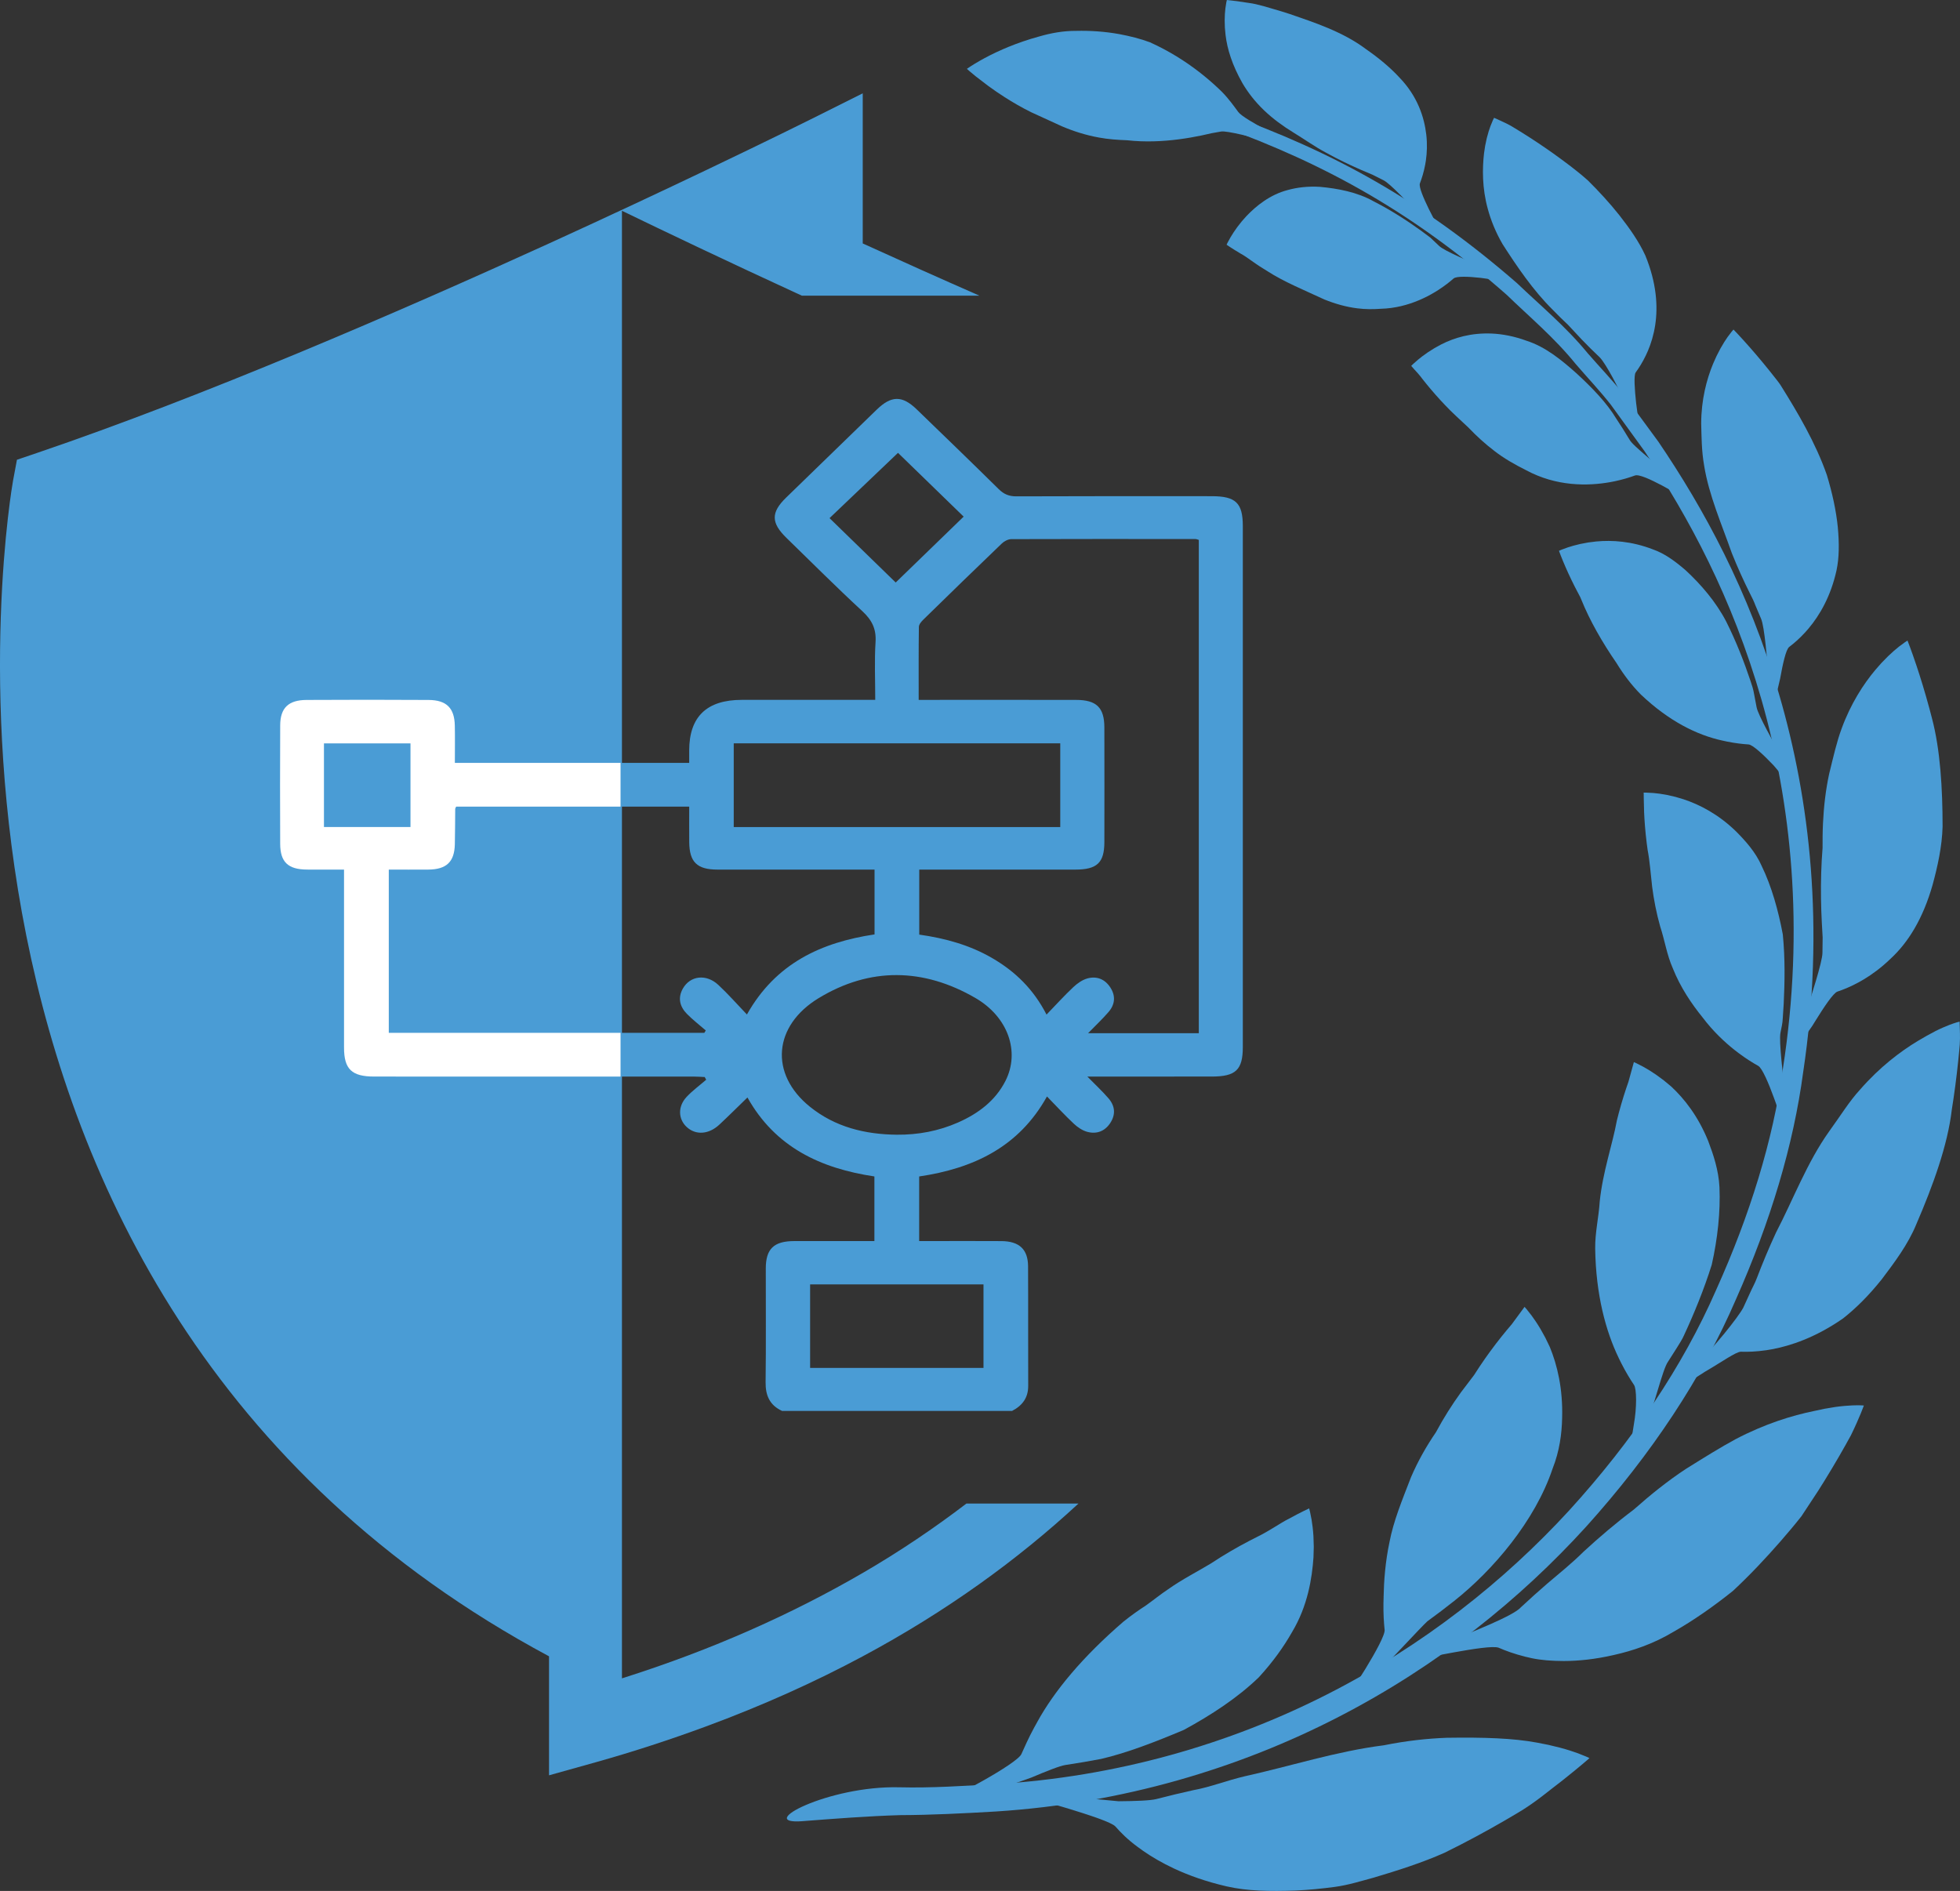 <?xml version="1.0" encoding="UTF-8"?><svg id="Layer_1" xmlns="http://www.w3.org/2000/svg" xmlns:xlink="http://www.w3.org/1999/xlink" viewBox="0 0 292.805 282.489"><rect x="0" y="0" width="292.805" height="282.489" fill="#333333" stroke="none"/><defs><style>.cls-1{fill:none;}.cls-2{clip-path:url(#clippath);}.cls-3{fill:#fff;}.cls-4{fill:#4a9cd5;}</style><clipPath id="clippath"><rect class="cls-1" x="35.421" y="78.95" width="57.282" height="96.404"/></clipPath></defs><path class="cls-4" d="m63.624,160.829c-2.576-0-5.152-.001-7.728-.002-3.353-.001-4.498-1.101-4.5-4.319-.003-8.268-.001-16.535-.001-24.803v-1.795c-1.923,0-3.73.011-5.537-.003-2.822-.022-3.99-1.113-4.001-3.84-.024-5.905-.027-11.811.002-17.716.013-2.593,1.228-3.771,3.933-3.786,6.081-.034,12.163-.036,18.244.002,2.675.017,3.857,1.215,3.91,3.828.037,1.812.007,3.626.007,5.569h35.007c0-.621-.001-1.237,0-1.853q.007-7.558,7.854-7.558c6.031,0,12.062,0,18.093,0,.548,0,1.096,0,1.846,0,0-2.981-.133-5.828.046-8.656.123-1.952-.548-3.279-1.984-4.605-3.855-3.559-7.559-7.273-11.319-10.93-2.321-2.258-2.34-3.803-.064-6.017,4.511-4.389,9.025-8.775,13.546-13.153,2.19-2.12,3.807-2.13,5.972-.036,4.093,3.959,8.194,7.912,12.245,11.911.77.761,1.535,1.087,2.647,1.082,9.73-.042,19.461-.026,29.191-.023,3.579.001,4.632,1.013,4.633,4.461.002,25.934.002,51.869-0,77.803-0,3.446-1.044,4.436-4.658,4.437-5.575.002-11.149.001-16.724.001-.498,0-.997,0-1.846,0,1.207,1.231,2.251,2.193,3.168,3.259.97,1.128,1.099,2.403.251,3.688-.809,1.225-2.017,1.682-3.407,1.317-.736-.193-1.458-.684-2.019-1.208-1.343-1.257-2.587-2.613-4.022-4.083-4.196,7.549-10.972,10.748-19.092,11.951v9.65c.671,0,1.308,0,1.946,0,3.446,0,6.893-.017,10.338.006,2.664.018,3.97,1.225,3.983,3.764.032,5.954-.006,11.909.02,17.864.008,1.774-.868,2.942-2.407,3.742h-34.365c-1.87-.869-2.483-2.334-2.458-4.302.073-5.658.021-11.318.028-16.978.004-2.935,1.202-4.087,4.253-4.094,3.95-.009,7.9-.002,11.973-.002v-9.652c-8.024-1.204-14.792-4.344-18.966-11.798-1.434,1.389-2.793,2.749-4.201,4.061-1.589,1.48-3.54,1.595-4.88.346-1.282-1.196-1.34-3.08.004-4.506.879-.933,1.936-1.707,2.914-2.552-.075-.134-.15-.269-.225-.403-.523-.023-1.045-.065-1.568-.065-3.955-.002-7.91-.002-11.865-.002m87.248-80.175c-.208-.057-.348-.128-.487-.128-9.172-.009-18.345-.021-27.517.013-.479.002-1.063.307-1.418.647-3.932,3.768-7.833,7.565-11.724,11.372-.302.295-.666.717-.671,1.084-.05,3.578-.03,7.158-.03,10.911.75,0,1.343,0,1.935,0,7.196 0,14.392-.009,21.588.005,3.048.006,4.211,1.147,4.217,4.113.013,5.708.012,11.417.001,17.125-.006,3.088-1.091,4.11-4.335,4.112-7.196.005-14.392.002-21.588.002-.582,0-1.165,0-1.733,0v9.71c3.908.551,7.58,1.572,10.933,3.528,3.414,1.992,6.13,4.62,8.082,8.421,1.424-1.475,2.658-2.84,3.997-4.099.596-.561,1.351-1.099,2.131-1.309,1.39-.374,2.597.119,3.397,1.344.839,1.286.705,2.559-.27,3.687-.913,1.057-1.941,2.02-3.045,3.154h16.539v-73.693Zm-73.868,73.638c.072-.118.143-.237.215-.355-.943-.82-1.943-1.587-2.815-2.473-1.075-1.092-1.395-2.397-.605-3.789,1.093-1.927,3.481-2.22,5.277-.558,1.456,1.347,2.763,2.846,4.289,4.437,4.319-7.682,11.121-10.773,19.068-11.966v-9.678c-.646,0-1.192,0-1.738,0-7.244,0-14.488.005-21.732-.003-3.048-.003-4.189-1.119-4.215-4.105-.015-1.752-.003-3.504-.003-5.303h-34.819c-.07.171-.138.259-.139.347-.021,1.77-.01,3.541-.056,5.31-.069,2.608-1.257,3.727-3.956,3.75-1.963.017-3.921.003-5.91.003v24.382h47.14Zm28.763,15.22c3.184.027,6.245-.549,9.147-1.829,3.028-1.336,5.571-3.255,7.071-6.2,2.211-4.343.406-9.563-4.492-12.4-7.76-4.495-15.756-4.624-23.416.03-6.77,4.113-7.379,11.322-1.293,16.226,3.759,3.029,8.201,4.124,12.983,4.174Zm24.408-45.96v-12.507h-48.778v12.507h48.778Zm-11.468,80.798v-12.478h-25.901v12.478h25.901Zm-13.115-117.333c3.387-3.283,6.809-6.601,10.152-9.842-3.259-3.165-6.651-6.458-9.81-9.527-3.386,3.229-6.837,6.521-10.226,9.753,3.334,3.243,6.726,6.544,9.884,9.616Zm-85.413,36.528h12.927v-12.49h-12.927v12.49Z"/><path class="cls-4" d="m128.885,234.984c-10.459,6.072-22.324,11.43-35.971,15.748V31.489c6.171,2.992,15.626,7.509,26.876,12.683h26.532c-6.076-2.667-11.946-5.3-17.437-7.803V13.941l-7.883,3.94c-.195.099-6.099,3.042-15.549,7.551-6.397,3.053-14.41,6.821-23.433,10.937-22.73,10.364-51.699,22.863-76.469,31.289l-3.019,1.024-.585,3.134c-.252,1.345-21.144,121.363,80.073,175.622v17.777l6.917-1.934c5.778-1.62,11.262-3.424,16.516-5.361,8.457-3.122,16.256-6.634,23.433-10.482,12.526-6.714,23.169-14.441,32.225-22.821h-16.738c-4.769,3.638-9.897,7.119-15.488,10.367Z"/><path class="cls-4" d="m27.05,75.725c11.506,1.851,22.742,1.665,33.934-.429,11.175-2.091,21.683-6.032,31.719-11.841v152.383c-1.238-.558-2.38-1.04-3.494-1.579-18.824-9.096-34.827-21.581-46.484-39.149-10.437-15.73-15.72-33.067-15.679-51.994.033-15.116.005-30.232.004-45.348,0-.635,0-1.27,0-2.043Z"/><g class="cls-2"><path class="cls-3" d="m63.624,160.829c-2.576-0-5.152-.001-7.728-.002-3.353-.001-4.498-1.101-4.5-4.319-.003-8.268-.001-16.535-.001-24.803v-1.795c-1.923,0-3.73.011-5.537-.003-2.822-.022-3.99-1.113-4.001-3.84-.024-5.905-.027-11.811.002-17.716.013-2.593,1.228-3.771,3.933-3.786,6.081-.034,12.163-.036,18.244.002,2.675.017,3.857,1.215,3.91,3.828.037,1.812.007,3.626.007,5.569h35.007c0-.621-.001-1.237,0-1.853q.007-7.558,7.854-7.558c6.031,0,12.062,0,18.093,0,.548,0,1.096,0,1.846,0,0-2.981-.133-5.828.046-8.656.123-1.952-.548-3.279-1.984-4.605-3.855-3.559-7.559-7.273-11.319-10.93-2.321-2.258-2.34-3.803-.064-6.017,4.511-4.389,9.025-8.775,13.546-13.153,2.19-2.12,3.807-2.13,5.972-.036,4.093,3.959,8.194,7.912,12.245,11.911.77.761,1.535,1.087,2.647,1.082,9.73-.042,19.461-.026,29.191-.023,3.579.001,4.632,1.013,4.633,4.461.002,25.934.002,51.869-0,77.803-0,3.446-1.044,4.436-4.658,4.437-5.575.002-11.149.001-16.724.001-.498,0-.997,0-1.846,0,1.207,1.231,2.251,2.193,3.168,3.259.97,1.128,1.099,2.403.251,3.688-.809,1.225-2.017,1.682-3.407,1.317-.736-.193-1.458-.684-2.019-1.208-1.343-1.257-2.587-2.613-4.022-4.083-4.196,7.549-10.972,10.748-19.092,11.951v9.65c.671,0,1.308,0,1.946,0,3.446,0,6.893-.017,10.338.006,2.664.018,3.97,1.225,3.983,3.764.032,5.954-.006,11.909.02,17.864.008,1.774-.868,2.942-2.407,3.742h-34.365c-1.87-.869-2.483-2.334-2.458-4.302.073-5.658.021-11.318.028-16.978.004-2.935,1.202-4.087,4.253-4.094,3.95-.009,7.9-.002,11.973-.002v-9.652c-8.024-1.204-14.792-4.344-18.966-11.798-1.434,1.389-2.793,2.749-4.201,4.061-1.589,1.48-3.54,1.595-4.88.346-1.282-1.196-1.34-3.08.004-4.506.879-.933,1.936-1.707,2.914-2.552-.075-.134-.15-.269-.225-.403-.523-.023-1.045-.065-1.568-.065-3.955-.002-7.91-.002-11.865-.002m87.248-80.175c-.208-.057-.348-.128-.487-.128-9.172-.009-18.345-.021-27.517.013-.479.002-1.063.307-1.418.647-3.932,3.768-7.833,7.565-11.724,11.372-.302.295-.666.717-.671,1.084-.05,3.578-.03,7.158-.03,10.911.75,0,1.343,0,1.935,0,7.196 0,14.392-.009,21.588.005,3.048.006,4.211,1.147,4.217,4.113.013,5.708.012,11.417.001,17.125-.006,3.088-1.091,4.11-4.335,4.112-7.196.005-14.392.002-21.588.002-.582,0-1.165,0-1.733,0v9.71c3.908.551,7.58,1.572,10.933,3.528,3.414,1.992,6.13,4.62,8.082,8.421,1.424-1.475,2.658-2.84,3.997-4.099.596-.561,1.351-1.099,2.131-1.309,1.39-.374,2.597.119,3.397,1.344.839,1.286.705,2.559-.27,3.687-.913,1.057-1.941,2.02-3.045,3.154h16.539v-73.693Zm-73.868,73.638c.072-.118.143-.237.215-.355-.943-.82-1.943-1.587-2.815-2.473-1.075-1.092-1.395-2.397-.605-3.789,1.093-1.927,3.481-2.22,5.277-.558,1.456,1.347,2.763,2.846,4.289,4.437,4.319-7.682,11.121-10.773,19.068-11.966v-9.678c-.646,0-1.192,0-1.738,0-7.244,0-14.488.005-21.732-.003-3.048-.003-4.189-1.119-4.215-4.105-.015-1.752-.003-3.504-.003-5.303h-34.819c-.07.171-.138.259-.139.347-.021,1.77-.01,3.541-.056,5.31-.069,2.608-1.257,3.727-3.956,3.75-1.963.017-3.921.003-5.91.003v24.382h47.14Zm28.763,15.22c3.184.027,6.245-.549,9.147-1.829,3.028-1.336,5.571-3.255,7.071-6.2,2.211-4.343.406-9.563-4.492-12.4-7.76-4.495-15.756-4.624-23.416.03-6.77,4.113-7.379,11.322-1.293,16.226,3.759,3.029,8.201,4.124,12.983,4.174Zm24.408-45.96v-12.507h-48.778v12.507h48.778Zm-11.468,80.798v-12.478h-25.901v12.478h25.901Zm-13.115-117.333c3.387-3.283,6.809-6.601,10.152-9.842-3.259-3.165-6.651-6.458-9.81-9.527-3.386,3.229-6.837,6.521-10.226,9.753,3.334,3.243,6.726,6.544,9.884,9.616Zm-85.413,36.528h12.927v-12.49h-12.927v12.49Z"/></g><g id="_3"><path class="cls-4" d="m119.901,272.063c4.912-.378,9.751-.753,14.534-.897,4.743-.016,9.563-.268,14.32-.544,18.972-1.21,36.378-6.475,51.203-14.126,14.863-7.655,27.18-17.631,36.988-28.415,9.762-10.826,17.378-22.332,22.402-34.004,5.147-11.586,8.575-23.003,10.027-33.892,3.271-21.755.962-40.811-3.573-56.375-4.581-15.631-11.303-27.869-18.058-37.824-1.785-2.432-3.508-4.777-5.173-7.045-1.746-2.203-3.643-4.162-5.367-6.152-3.352-4.083-7.186-7.23-10.569-10.478-14.155-12.321-27.528-19.681-43.585-25.367-.092.267-.139.401-.139.401-.046.134-.092.267-.139.4-.033.094-.065.187-.097.28-.033.094-.065.187-.097.28-.033.094-.065.187-.097.28,0,0-.032.093-.097.28,15.77,5.687,28.878,13.002,42.711,25.187,3.303,3.213,7.053,6.318,10.318,10.349,1.68,1.964,3.532,3.895,5.233,6.067,1.621,2.235,3.297,4.546,5.035,6.942,6.567,9.803,13.085,21.834,17.48,37.16,4.351,15.256,6.494,33.915,3.177,55.142-1.474,10.624-4.89,21.741-9.971,33.007-4.957,11.351-12.451,22.514-22.011,32.996-9.607,10.441-21.642,20.071-36.118,27.42-14.44,7.346-31.347,12.35-49.739,13.416-4.584.239-9.254.577-14.171.455-10.603-.264-21.733,5.622-14.427,5.06Z"/><path class="cls-4" d="m181.874,13.078c-1.616-1.513-3.674-3.17-6.13-4.67-1.227-.75-2.552-1.461-3.962-2.093-1.431-.534-2.963-.917-4.552-1.215-2.203-.4-4.379-.537-6.441-.488-1.94-.016-3.804.334-5.519.831-1.711.463-3.265,1.01-4.624,1.566-.273.115-.545.231-.819.346-1.398.61-2.553,1.212-3.429,1.711-1.264.719-1.953,1.222-1.953,1.222,0,0,.132.117.371.328.228.189.547.456.94.783.524.401,1.17.896,1.898,1.454.386.272.793.56,1.218.86.389.257.791.524,1.205.797,1.185.759,2.514,1.535,3.958,2.251,1.538.704,3.092,1.416,4.626,2.118,1.729.733,3.566,1.32,5.516,1.67,1.406.262,2.813.351,4.186.404,1.349.151,2.681.195,3.979.161,2.594-.067,5.059-.438,7.198-.885.491-.11.969-.217,1.43-.321.498-.089.975-.174,1.428-.255.883-.174,4.929.935,7.222,1.44,1.816.4,2.551.428,2.832.353.307-.086.476-.134.476-.134,0,0-7.07-3.372-7.954-4.596-.61-.823-1.401-1.954-2.467-3.032-.211-.202-.422-.404-.633-.606Z"/><path class="cls-4" d="m213.014,23.972c.165-1.147.22-2.45.057-3.869-.305-2.62-1.316-5.734-4.002-8.514-1.405-1.526-3.129-2.949-5.002-4.247-3.468-2.611-7.803-4.006-11.405-5.254-.377-.119-.747-.237-1.11-.352-1.933-.56-3.612-1.128-5.021-1.302-2.011-.314-3.251-.433-3.251-.433,0,0-.029.129-.081.364-.033.218-.081.525-.139.903-.057.481-.102,1.082-.105,1.774.01.351.021.723.032,1.111.032.347.066.707.1,1.078.253,2.129.999,4.499,2.511,7.176.813,1.383,1.869,2.765,3.248,4.083,1.294,1.237,2.792,2.339,4.4,3.322,1.609.978,3.199,2.126,4.871,3.007,1.788.991,3.593,1.855,5.284,2.591.561.237,1.107.466,1.634.689.572.287,1.12.563,1.638.823,1.037.51,3.833,3.583,5.482,5.227,1.315,1.308,1.969,1.769,2.311,1.911.357.175.554.272.554.272,0,0-.163-.414-.47-.96-.287-.561-.675-1.321-1.083-2.12-.777-1.595-1.544-3.345-1.345-3.866.278-.722.577-1.66.785-2.768.035-.215.071-.431.107-.647Z"/><path class="cls-4" d="m246.179,52.422c.466-1.1.868-2.387,1.091-3.856.43-2.817.199-6.316-1.47-10.391-.949-2.074-2.341-4.051-3.866-6-1.451-1.829-3.066-3.585-4.708-5.21-1.718-1.537-3.541-2.856-5.207-4.059-.348-.244-.69-.483-1.026-.718-1.779-1.228-3.391-2.248-4.671-3.023-.904-.586-1.723-.923-2.267-1.183-.548-.246-.854-.384-.854-.384,0,0-.061.124-.172.348-.088.213-.211.513-.364.882-.177.476-.372,1.078-.548,1.787-.077.363-.16.748-.246,1.151-.055.366-.112.746-.17,1.137-.256,2.227-.305,5.189.572,8.342.458,1.68,1.159,3.437,2.2,5.231,2.096,3.268,4.58,6.938,7.513,9.827.747.772,1.505,1.514,2.259,2.22.704.754,1.389,1.488,2.046,2.192.457.464.9.914,1.327,1.347.493.478.966.936,1.411,1.368.848.894,2.983,4.784,3.873,7.233.81,1.87,1.274,2.599,1.549,2.874.302.298.468.462.468.462,0,0-.237-1.81-.498-3.802-.215-1.975-.367-4.12-.066-4.558.476-.652,1.032-1.518,1.541-2.589.095-.21.189-.42.283-.63Z"/><path class="cls-4" d="m270.188,93.882c.828-.986,1.661-2.189,2.395-3.642.722-1.427,1.347-3.096,1.775-5.032.409-1.927.41-4.035.192-6.456-.253-2.518-.84-5.157-1.631-7.776-1.686-4.844-4.42-9.428-6.777-13.209-.236-.398-.513-.757-.79-1.105-1.443-1.853-2.777-3.437-3.847-4.658-1.544-1.762-2.539-2.773-2.539-2.773,0,0-.095.11-.27.312-.148.196-.357.473-.616.815-.314.446-.685,1.022-1.071,1.718-.186.36-.383.743-.59,1.144-.166.372-.338.759-.515,1.158-.948,2.304-1.75,5.314-1.763,8.875.056,1.845.038,4.041.444,6.319.708,4.406,2.623,8.756,4.13,13.052.851,2.14,1.78,4.167,2.694,6.003.329.625.623,1.241.851,1.855.289.682.565,1.333.826,1.946.534,1.222.885,6.175,1.193,8.917.178,2.207.24,3.162.423,3.538.17.419.264.649.264.649,0,0,.462-1.983.97-4.157.377-2.096.858-4.349,1.353-4.727.689-.52,1.53-1.241,2.402-2.197.166-.189.332-.379.497-.568Z"/><path class="cls-4" d="m278.44,146.307c1.255-.754,2.613-1.75,3.977-3.067,2.648-2.436,4.858-5.991,6.304-11.085.732-2.708,1.402-5.676,1.482-8.664.001-5.627-.338-11.5-1.593-16.218-.129-.489-.255-.968-.379-1.438-.669-2.475-1.339-4.628-1.895-6.302-.806-2.415-1.373-3.839-1.373-3.839,0,0-.129.083-.365.236-.213.157-.513.378-.886.652-.463.365-1.029.847-1.655,1.452-.31.318-.64.654-.987,1.008-.296.337-.604.687-.922,1.048-1.763,2.111-3.659,5.014-5.032,8.766-.737,1.99-1.228,4.199-1.859,6.754-.513,2.381-.8,4.857-.918,7.34-.062,1.242-.07,2.484-.065,3.719-.101,1.245-.167,2.482-.204,3.697-.081,2.624-.029,5.153.091,7.461.043.763.085,1.502.125,2.212-.01.803-.021,1.568-.03,2.288-.003,1.443-1.757,6.645-2.62,9.556-.669,2.324-1.102,3.3-1.064,3.751-.017.486-.026.751-.026.751,0,0,.325-.467.826-1.19.471-.722,1.264-1.682,1.837-2.695,1.247-2.011,2.658-4.153,3.291-4.367.879-.292,1.988-.737,3.225-1.416.238-.137.477-.274.715-.411Z"/><path class="cls-4" d="m264.733,201.564c1.413-.265,2.998-.698,4.707-1.387,1.839-.741,3.824-1.777,5.89-3.212,1.911-1.501,3.854-3.426,5.785-5.848,1.872-2.483,3.935-5.204,5.175-8.252,2.465-5.714,4.682-11.79,5.291-17.096.084-.546.166-1.081.247-1.603.408-2.768.677-5.206.852-7.115.165-1.375.127-2.487.104-3.251-.025-.761-.038-1.181-.038-1.181,0,0-.157.043-.445.121-.262.078-.632.2-1.09.375-.577.221-1.295.528-2.112.94-.411.222-.848.458-1.306.706-.421.245-.859.5-1.313.763-2.596,1.565-5.663,3.885-8.593,7.24-1.625,1.763-2.901,3.878-4.616,6.236-3.318,4.653-5.385,10.203-7.963,15.159-1.085,2.339-2.03,4.626-2.841,6.75-.285.781-.695,1.479-1.004,2.185-.363.793-.709,1.549-1.034,2.259-.723,1.385-4.44,6.042-6.938,8.386-1.906,1.92-2.582,2.805-2.794,3.236-.228.473-.352.731-.352.731,0,0,2.092-1.334,4.374-2.789,2.373-1.373,4.648-3,5.356-2.982.987.033,2.268-.001,3.777-.223.293-.05.587-.099.88-.148Z"/><path class="cls-4" d="m228.85,247.724c1.421.293,2.965.41,4.745.418,2.201-.005,4.704-.256,7.488-.898,2.799-.627,5.882-1.641,8.918-3.467,3.013-1.704,6.015-3.813,8.888-6.116,2.515-2.339,4.894-4.873,7.093-7.391,1.095-1.263,2.158-2.513,3.136-3.76.873-1.327,1.713-2.603,2.514-3.82.321-.513.636-1.015.943-1.505,1.61-2.605,2.936-4.934,3.938-6.772,1.325-2.718,1.929-4.444,1.929-4.444,0,0-.175-.01-.495-.027-.295-.008-.715-.01-1.247.013-.671.028-1.518.095-2.511.233-.504.084-1.042.173-1.606.267-.51.109-1.041.222-1.591.339-3.266.665-7.328,1.908-11.7,4.2-2.286,1.235-4.697,2.74-7.424,4.441-2.738,1.8-5.329,3.892-7.794,6.078-2.673,2.014-5.187,4.155-7.49,6.28-1.788,1.773-3.685,3.291-5.392,4.743-.68.598-1.337,1.176-1.966,1.729-.701.641-1.367,1.25-1.992,1.822-1.12,1.316-7.416,3.731-10.82,5.153-2.722,1.131-3.726,1.798-4.178,2.054-.458.33-.707.509-.707.509.072.28,10.792-2.253,12.359-1.647.998.437,2.329.931,3.988,1.344.318.073.644.148.976.224Z"/><path class="cls-4" d="m170.759,276.496c1.281.889,2.812,1.797,4.628,2.645,2.185,1.021,4.783,1.955,7.84,2.662,3.055.706,6.441.765,10.358.626,1.911-.092,3.867-.279,5.841-.544,1.973-.267,3.857-.862,5.79-1.382,3.61-1.073,7.258-2.236,10.58-3.715,3.258-1.598,6.328-3.268,9.074-4.862.567-.334,1.122-.66,1.663-.979,2.88-1.668,5.066-3.614,6.884-4.968,2.568-2.035,4.037-3.33,4.037-3.33,0,0-.171-.08-.486-.228-.302-.121-.729-.291-1.261-.504-.688-.251-1.573-.54-2.638-.825-.547-.133-1.13-.274-1.744-.423-.562-.11-1.148-.225-1.756-.344-3.519-.654-7.883-.801-13.444-.716-2.902.11-6.032.445-9.374,1.119-7.079.89-14.095,3.156-20.738,4.618-2.739.639-5.235,1.639-7.686,2.077-.955.22-1.876.431-2.759.635-.995.248-1.94.484-2.826.706-.878.228-3.135.308-5.642.327-2.514-.236-5.351-.502-7.38-.693-3.196-.281-4.503-.244-5.05-.129-.595.131-.919.202-.919.202,0,0,2.833.834,5.912,1.74,3.068.944,6.405,2.022,6.972,2.655.782.898,1.859,1.977,3.278,3.017.276.199.558.403.847.612Z"/><path class="cls-4" d="m214.321,43.663c-1.389.831-3.087,1.611-5.008,2.066-.961.227-1.977.372-3.04.399-1.101.083-2.279.091-3.491-.064-1.683-.208-3.342-.681-4.939-1.327-2.932-1.364-6.05-2.639-8.471-4.206-.248-.155-.496-.31-.744-.465-1.296-.782-2.355-1.685-3.289-2.178-1.317-.782-2.1-1.33-2.1-1.33,0,0,.058-.12.164-.337.107-.193.257-.465.443-.8.247-.417.571-.924.98-1.48.215-.276.444-.567.682-.871.23-.259.469-.528.714-.804,1.429-1.496,3.508-3.196,6.152-3.877,1.414-.393,3.025-.586,4.844-.474,2.582.24,5.529.767,8.019,2.178,2.554,1.3,4.989,2.877,7.062,4.374.473.354.934.697,1.379,1.029.456.432.893.845,1.306,1.236.8.778,4.536,2.279,6.671,3.293,1.686.801,2.357,1.265,2.596,1.537.239.324.372.503.372.503,0,0-.384-.126-1.032-.227-.636-.086-1.497-.204-2.4-.328-1.777-.199-3.621-.276-4.038.093-.581.51-1.351,1.118-2.284,1.719-.182.113-.364.226-.547.34Z"/><path class="cls-4" d="m240.609,72.017c-3.441.618-8.114.669-12.64-1.782-1.623-.81-3.285-1.745-4.747-2.886-1.398-1.063-2.688-2.253-3.863-3.484-1.236-1.171-2.478-2.264-3.51-3.378-.211-.225-.422-.45-.633-.675-1.083-1.177-1.993-2.276-2.693-3.165-.486-.664-.937-1.13-1.24-1.462-.296-.337-.461-.525-.461-.525,0,0,.099-.097.278-.273.173-.153.416-.368.717-.634.391-.325.891-.714,1.495-1.123.313-.198.644-.408.992-.627.323-.178.659-.363,1.004-.553,1.988-1.01,4.482-1.746,7.535-1.622,1.609.072,3.363.4,5.239,1.087,2.799.905,5.189,2.851,7.491,4.912,2.268,2.093,4.44,4.324,5.859,6.677.345.531.679,1.047,1.002,1.544.349.568.684,1.111.999,1.624.56,1.043,4.218,3.65,5.837,5.576,1.383,1.451,1.877,2.175,2.021,2.534.155.395.24.612.24.612,0,0-1.571-.981-3.253-1.874-1.694-.891-3.451-1.716-4.053-1.479-.77.282-1.769.593-2.938.842-.227.045-.454.089-.681.134Z"/><path class="cls-4" d="m257.29,110.632c-3.732-.815-7.909-2.844-12.149-6.862-1.406-1.415-2.613-3.02-3.647-4.713-2.152-3.114-4.026-6.416-5.232-9.409-.118-.313-.259-.608-.421-.884-.799-1.488-1.435-2.84-1.911-3.922-.685-1.561-1.036-2.557-1.036-2.557,0,0,.132-.057.372-.16.225-.082.542-.199.934-.343.501-.167,1.134-.352,1.877-.517.38-.072.782-.148,1.204-.227.382-.047.78-.097,1.19-.148,2.341-.218,5.257-.052,8.443,1.178,1.754.615,3.25,1.704,4.893,3.115,2.264,2.088,4.537,4.713,6.07,7.671,1.495,2.975,2.702,6.092,3.631,8.871.224.642.422,1.27.524,1.899.134.704.262,1.376.383,2.01.221,1.245,2.651,5.393,3.94,7.905.99,1.988,1.075,2.94,1.122,3.345.005.455.007.705.007.705,0,0-1.132-1.657-2.524-3.246-1.494-1.575-3.128-3.095-3.75-3.131-.863-.053-1.962-.175-3.204-.426-.24-.052-.48-.104-.719-.156Z"/><path class="cls-4" d="m259.139,156.867c-1.564-1.237-3.259-2.849-4.779-4.859-1.638-2.026-3.311-4.466-4.465-7.368-.892-2.012-1.183-4.119-1.88-6.233-.564-1.997-.949-4-1.201-5.937-.226-1.94-.347-3.812-.675-5.496-.047-.351-.093-.695-.138-1.032-.222-1.783-.333-3.364-.389-4.615-.022-.903-.04-1.632-.052-2.136.013-.507-.02-.777-.02-.777,0,0,.153-0.0.432-.001.254.014.613.033,1.056.057.551.049,1.238.136,2.025.291.397.091.818.189,1.26.29.391.117.798.238,1.218.363,2.368.788,5.157,2.204,7.817,4.79,1.362,1.373,2.907,3.051,3.836,5.173,1.477,3.05,2.48,6.626,3.151,10.223.36,3.598.288,7.213.132,10.373-.047.732-.093,1.441-.137,2.122-.024.773-.215,1.491-.342,2.17-.274,1.331.434,6.555.687,9.647.263,2.451-.042,3.446-.164,3.869-.176.456-.272.706-.272.706,0,0-.119-.538-.305-1.371-.166-.818-.461-1.921-.904-3.052-.814-2.254-1.784-4.51-2.365-4.83-.804-.448-1.808-1.071-2.898-1.886-.209-.161-.418-.321-.627-.482Z"/><path class="cls-4" d="m241.826,202.882c-1.928-3.976-3.426-9.455-3.52-16.375-.028-2.394.53-4.63.68-7.029.459-4.447,1.907-8.508,2.565-12.111.094-.365.185-.722.275-1.071.49-1.843,1.008-3.439,1.449-4.687.503-1.823.81-2.938.81-2.938,0,0,.146.065.415.186.241.124.581.298,1.003.515.527.292,1.177.68,1.905,1.183.362.267.749.55,1.154.848.349.29.714.592,1.091.904,1.954,1.812,4.036,4.433,5.545,8.175.746,1.964,1.546,4.309,1.674,6.869.16,3.687-.28,7.722-1.153,11.59-1.174,3.742-2.666,7.356-4.106,10.456-.302.737-.762,1.359-1.132,1.993-.447.702-.872,1.371-1.272,2-.873,1.171-2.126,6.965-3.516,10.001-1.032,2.435-1.614,3.41-1.932,3.764-.353.387-.545.599-.545.599,0,0,.507-2.456.873-4.992.447-2.493.418-5.274.018-5.863-.556-.825-1.225-1.917-1.899-3.241-.127-.258-.255-.516-.382-.775Z"/><path class="cls-4" d="m206.696,238.599c.044-2.366.245-5.242.888-8.261.59-3.089,1.82-6.075,3.208-9.661,1.031-2.4,2.304-4.643,3.722-6.711,1.148-2.144,2.415-4.136,3.729-5.95.678-.894,1.338-1.763,1.974-2.601.568-.897,1.136-1.746,1.695-2.54.234-.327.464-.647.688-.96,1.2-1.642,2.326-3.022,3.243-4.084,1.188-1.615,1.91-2.596,1.91-2.596,0,0,.112.127.316.361.177.225.427.543.738.939.38.515.835,1.179,1.318,1.991.234.421.483.868.744,1.34.212.439.433.897.661,1.371,1.085,2.645,1.966,6.176,1.836,10.606-.047,2.361-.395,4.96-1.423,7.555-2.611,7.805-8.918,15.199-14.701,19.768-.678.525-1.333,1.033-1.96,1.52-.722.536-1.409,1.046-2.053,1.525-1.162,1.086-5.402,5.736-8.048,8.355-2.082,2.065-3.042,2.879-3.534,3.043-.529.205-.817.318-.817.318.203.169,6.252-9.081,6.016-10.468-.112-1.04-.196-2.385-.173-3.949.008-.296.017-.6.025-.909Z"/><path class="cls-4" d="m154.961,257.239c2.516-4.585,6.738-9.698,12.882-14.99,1.08-.865,2.195-1.664,3.334-2.399,1.121-.795,2.213-1.69,3.344-2.438,2.105-1.491,4.32-2.601,6.36-3.835,2.001-1.325,3.96-2.452,5.779-3.399.379-.192.749-.381,1.111-.565,1.931-.94,3.453-2.069,4.771-2.722,1.859-1.022,3.033-1.55,3.033-1.55,0,0,.044.169.124.479.058.29.139.7.24,1.21.109.652.216,1.477.277,2.453.015.498.032,1.029.05,1.588-.014.505-.029,1.033-.044,1.58-.21,3.057-.839,7.252-3.217,11.194-1.22,2.156-2.834,4.419-4.94,6.72-3.151,3.054-7.126,5.651-11.21,7.868-4.219,1.777-8.495,3.438-12.355,4.334-.906.163-1.781.321-2.619.472-.954.153-1.86.297-2.71.434-.846.126-2.829.919-5.099,1.879-2.278.858-4.877,1.611-6.79,2.22-3.041.915-4.372,1.143-4.92,1.138-.606-.009-.934-.014-.934-.014,0,0,2.74-1.357,5.451-2.891,2.723-1.536,5.397-3.241,5.71-3.968.446-.976,1.056-2.399,1.884-3.911.16-.289.323-.585.49-.887Z"/></g></svg>